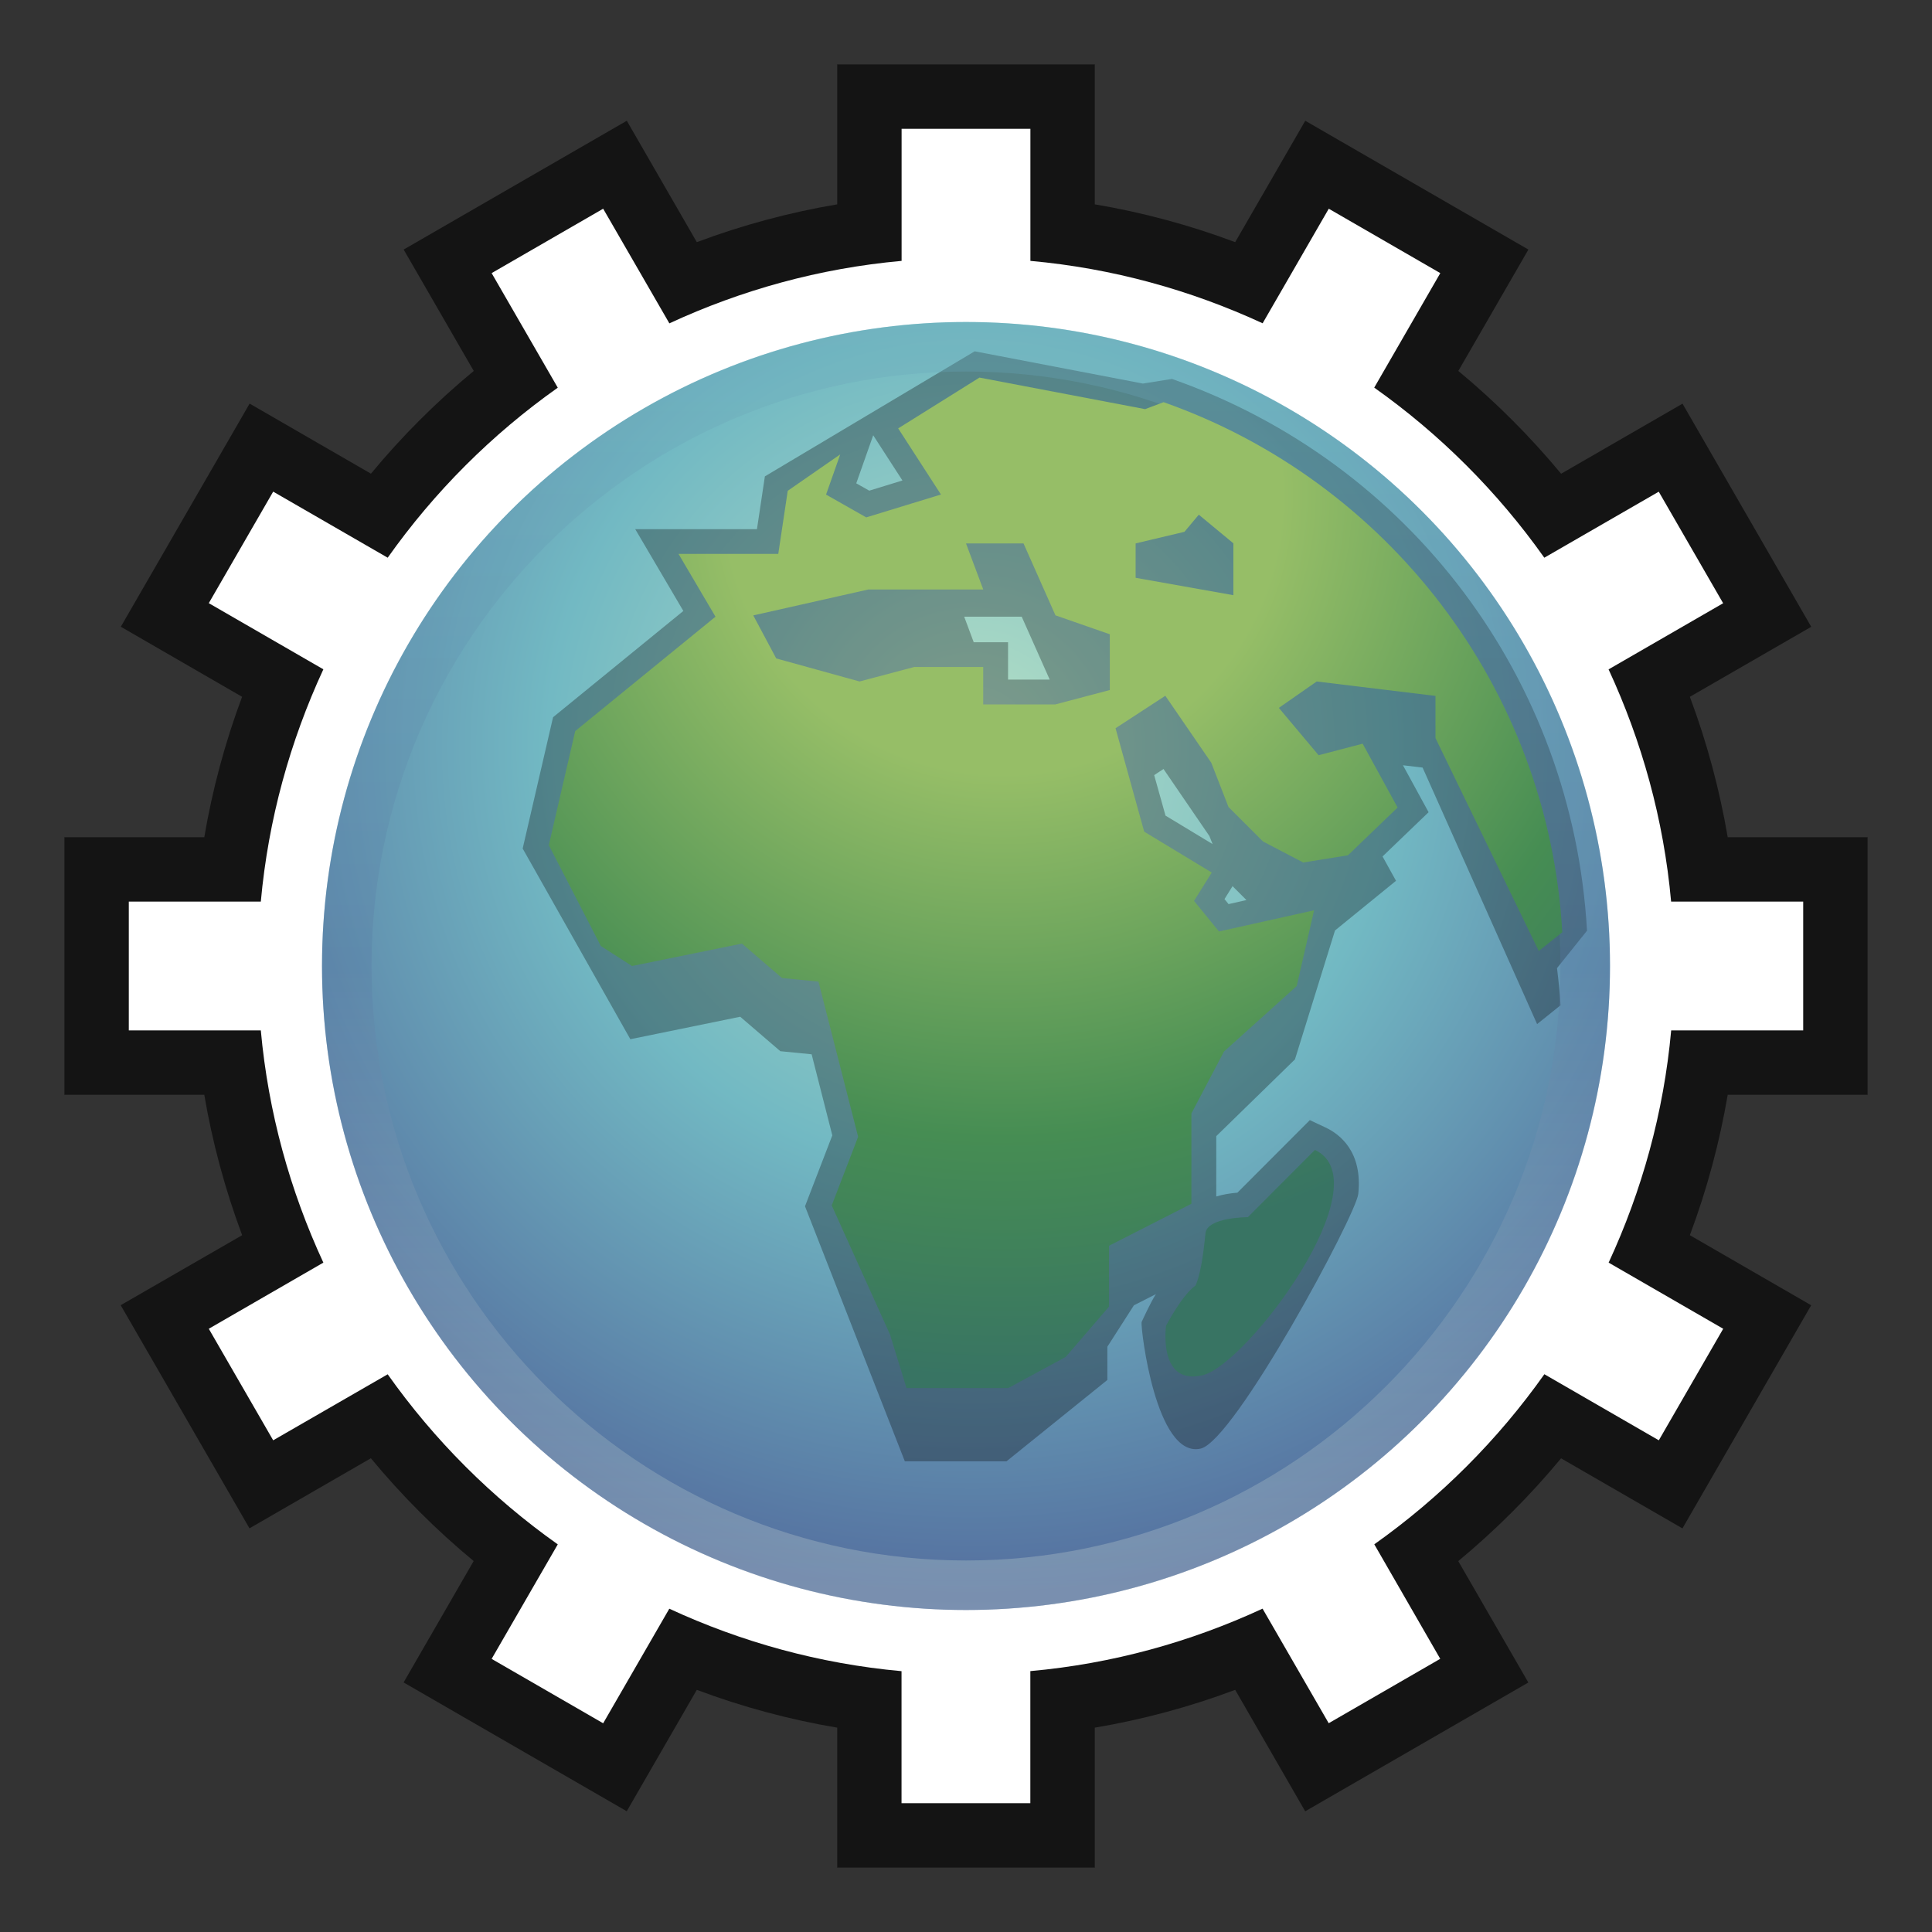 <?xml version="1.0" encoding="UTF-8"?>
<!DOCTYPE svg PUBLIC "-//W3C//DTD SVG 1.1 Tiny//EN" "http://www.w3.org/Graphics/SVG/1.1/DTD/svg11-tiny.dtd">
<svg baseProfile="tiny" height="30" viewBox="0 0 30 30" width="30" xmlns="http://www.w3.org/2000/svg" xmlns:xlink="http://www.w3.org/1999/xlink">
<rect x="0" y="0" width="30" height="30" fill="#333333" stroke="none"/>
<g>
<rect fill="none" height="30" width="30"/>
<path d="M13,29v-2.173c-0.742-0.125-1.47-0.321-2.18-0.587l-1.088,1.885l-3.465-2l1.088-1.885  c-0.581-0.481-1.115-1.015-1.596-1.596l-1.885,1.088l-2-3.465L3.76,19.18C3.495,18.47,3.298,17.741,3.172,17H1v-4h2.172  c0.126-0.741,0.322-1.47,0.587-2.18L1.876,9.732l2-3.465L5.76,7.355C6.241,6.774,6.775,6.241,7.356,5.76L6.268,3.875l3.465-2  L10.82,3.76C11.53,3.494,12.258,3.298,13,3.173V1h4v2.173c0.742,0.125,1.471,0.321,2.18,0.587l1.088-1.885l3.465,2L22.645,5.76  c0.58,0.481,1.114,1.015,1.596,1.596l1.885-1.088l1.999,3.465L26.24,10.82c0.266,0.71,0.461,1.438,0.588,2.18H29v4h-2.172  c-0.127,0.741-0.322,1.47-0.588,2.18l1.884,1.088l-1.999,3.465l-1.885-1.088c-0.481,0.581-1.016,1.114-1.596,1.596l1.088,1.885  l-3.465,2L19.18,26.24c-0.709,0.266-1.438,0.462-2.18,0.587V29H13z" fill-opacity="0.6"/>
<path d="M28,16v-2h-2.051c-0.115-1.279-0.455-2.491-0.971-3.606l1.779-1.027l-1-1.732L23.98,8.66  c-0.725-1.023-1.617-1.916-2.641-2.641l1.026-1.778l-1.732-1l-1.027,1.779C18.491,4.505,17.279,4.166,16,4.051V2h-2v2.051  c-1.279,0.115-2.491,0.454-3.606,0.97L9.366,3.241l-1.732,1L8.661,6.02C7.637,6.744,6.744,7.637,6.02,8.66L4.242,7.634l-1,1.732  l1.779,1.027C4.505,11.509,4.166,12.721,4.05,14H2v2h2.05c0.116,1.279,0.455,2.491,0.971,3.606l-1.779,1.027l1,1.732L6.02,21.34  c0.724,1.023,1.617,1.916,2.641,2.641l-1.027,1.778l1.732,1l1.027-1.779c1.115,0.516,2.327,0.854,3.606,0.97V28h2v-2.051  c1.279-0.115,2.491-0.454,3.606-0.97l1.027,1.779l1.732-1L21.34,23.98c1.023-0.725,1.916-1.617,2.641-2.641l1.777,1.026l1-1.732  l-1.779-1.027c0.516-1.115,0.855-2.327,0.971-3.606H28z" fill="#FFFFFF"/>
<radialGradient cx="-453.882" cy="-296.353" gradientTransform="matrix(0.35 0 0 0.35 173.95 115.321)" gradientUnits="userSpaceOnUse" id="SVGID_1_" r="37.62">
<stop offset="0" style="stop-color:#B4DFC6"/>
<stop offset="0.5" style="stop-color:#72B9C3"/>
<stop offset="1" style="stop-color:#546F9F"/>
</radialGradient>
<circle cx="15" cy="15" fill="url(#SVGID_1_)" r="10"/>
<path d="M24.643,14.452c-0.221-3.906-2.75-7.27-6.445-8.568l-0.451,0.072l-2.612-0.501l-3.258,1.942l-0.123,0.82  h-1.89l0.747,1.27l-2.023,1.65l-0.472,2.039l1.672,2.961l1.706-0.349l0.623,0.535l0.486,0.048l0.321,1.259l-0.424,1.101l1.55,3.96  h1.579l1.566-1.263v-0.516l0.412-0.643l0.342-0.174c-0.087,0.133-0.223,0.436-0.223,0.436c-0.014,0.104,0.223,2.119,0.917,1.963  c0.527-0.12,2.411-3.621,2.448-3.954c0.07-0.656-0.287-0.929-0.508-1.032l-0.244-0.115l-1.125,1.127  c-0.121,0.01-0.229,0.029-0.328,0.059v-0.937l1.222-1.192l0.622-2.002l0.947-0.771l-0.209-0.378l0.715-0.687l-0.398-0.729  l0.305,0.036l1.778,3.983l0.364-0.292c-0.011-0.195-0.032-0.386-0.055-0.577L24.643,14.452z M15.12,9.973l-0.148-0.397h0.893  l0.435,0.977h-0.647V9.973H15.12z M18.067,11.941l0.713,1.042l0.049,0.124l-0.731-0.442l-0.176-0.629L18.067,11.941z M19.139,13.76  l0.216,0.216l-0.278,0.063l-0.063-0.078L19.139,13.76z M13.559,6.759l0.454,0.702l-0.515,0.158l-0.202-0.114L13.559,6.759z" fill-opacity="0.3" stroke-opacity="0.3"/>
<path d="M15,5C9.478,5,5,9.478,5,15c0,5.523,4.478,10,10,10c5.525,0,10-4.477,10-10  C25,9.478,20.525,5,15,5z M15,24.231c-5.09,0-9.231-4.141-9.231-9.231S9.91,5.769,15,5.769c5.09,0,9.23,4.141,9.23,9.231  S20.09,24.231,15,24.231z" fill="url(#SVGID_2_)" fill-opacity="0.3" stroke-opacity="0.3"/>
<radialGradient cx="15.577" cy="7.69" gradientUnits="userSpaceOnUse" id="SVGID_3_" r="11.861">
<stop offset="0" style="stop-color:#96BE67"/>
<stop offset="0.315" style="stop-color:#96BE67"/>
<stop offset="0.727" style="stop-color:#468D53"/>
<stop offset="1" style="stop-color:#387463"/>
</radialGradient>
<path d="M20.418,17.856L19.377,18.9c0,0-0.629,0-0.658,0.248c-0.014,0.107-0.049,0.573-0.154,0.813  c-0.209,0.145-0.459,0.625-0.459,0.625s-0.129,0.928,0.564,0.77C19.361,21.199,21.486,18.359,20.418,17.856z" fill="url(#SVGID_3_)"/>
<radialGradient cx="15.578" cy="7.693" gradientUnits="userSpaceOnUse" id="SVGID_4_" r="13.718">
<stop offset="0" style="stop-color:#96BE67"/>
<stop offset="0.315" style="stop-color:#96BE67"/>
<stop offset="0.727" style="stop-color:#468D53"/>
<stop offset="1" style="stop-color:#387463"/>
</radialGradient>
<path d="M18.068,6.245c-0.17,0.065-0.287,0.108-0.287,0.108l-2.572-0.49l-1.262,0.789l0.664,1.027  l-1.16,0.355L12.827,7.68l0.22-0.624l-0.815,0.565l-0.147,0.98h-1.549l0.574,0.975l-2.178,1.776l-0.41,1.772l0.808,1.566L9.814,15  l1.707-0.348l0.622,0.535l0.566,0.055l0.616,2.41l-0.41,1.066l0.905,2.004l0.256,0.832h1.58l0.893-0.484l0.672-0.781v-0.945  l1.279-0.652V17.29l0.506-0.962l1.129-1.016l0.27-1.177l-1.477,0.329l-0.387-0.475l0.275-0.44l-1.049-0.635l-0.445-1.606  l0.773-0.504l0.713,1.039l0.268,0.688l0.535,0.535l0.625,0.327l0.695-0.112l0.771-0.742l-0.543-0.991l-0.684,0.179l-0.617-0.735  l0.588-0.41l1.844,0.224v0.655l1.604,3.306l0.365-0.291C24.043,10.66,21.523,7.461,18.068,6.245z M17.232,10.715l-0.844,0.223  h-1.121v-0.581h-1.071l-0.849,0.225l-1.294-0.358l-0.356-0.668l1.785-0.402h1.786L15,8.438h0.893l0.496,1.117l0.844,0.294V10.715z   M19.152,9.242l-1.518-0.27V8.438l0.758-0.18l0.223-0.266l0.537,0.445V9.242z" fill="url(#SVGID_4_)"/>
<rect fill="none" height="30" width="30"/>
<defs>
<linearGradient gradientUnits="userSpaceOnUse" id="SVGID_2_" x1="14.999" x2="14.999" y1="5.048" y2="25.101">
<stop offset="0" style="stop-color:#6DACBC"/>
<stop offset="0.497" style="stop-color:#5778A3"/>
<stop offset="1" style="stop-color:#D3E0D8"/>
</linearGradient>
</defs>
</g>
</svg>
